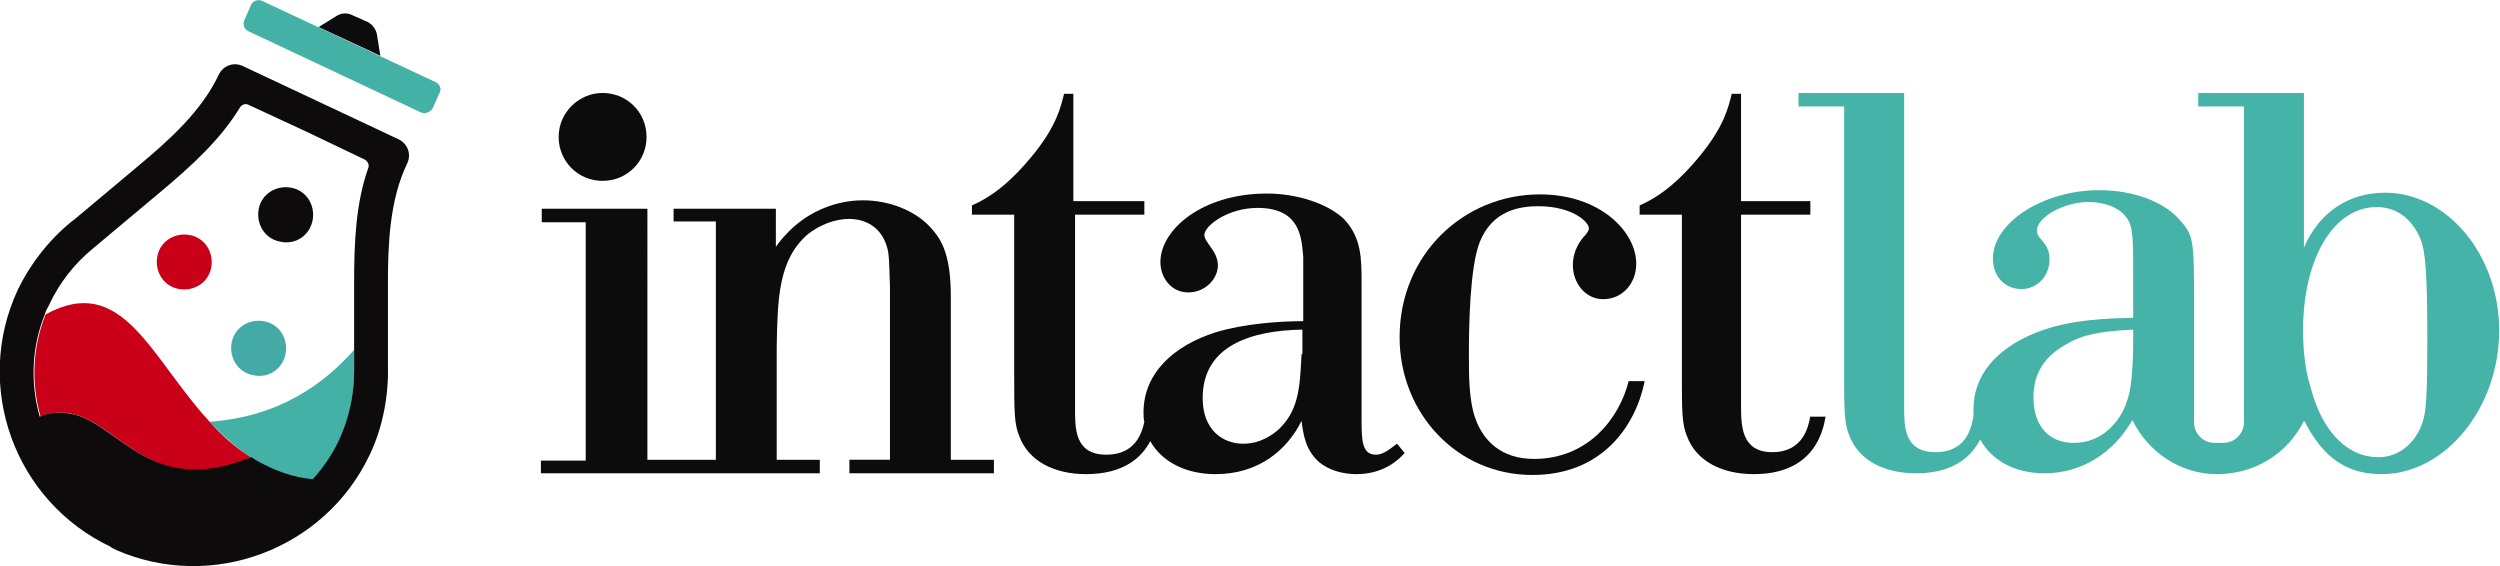 <?xml version="1.0" encoding="utf-8"?>
<!-- Generator: Adobe Illustrator 26.3.1, SVG Export Plug-In . SVG Version: 6.00 Build 0)  -->
<svg version="1.1" id="Calque_1" xmlns="http://www.w3.org/2000/svg" xmlns:xlink="http://www.w3.org/1999/xlink" x="0px" y="0px"
	 viewBox="0 0 295.8 67" style="enable-background:new 0 0 295.8 67;" xml:space="preserve">
<style type="text/css">
	.st0{fill:#43AAA6;}
	.st1{fill:#0D0B0C;}
	.st2{fill:#44B1A6;}
	.st3{fill:#0D0C0D;}
	.st4{fill:#CA0019;}
	.st5{fill:#45B3A8;}
</style>
<g>
	<g>
		<g>
			<g>
				<path id="Fill-3_00000082333183376179310540000016880596123703188355_" class="st3" d="M112.5,35c0-5.4-1.4-7-2.5-8.2
					c-1.8-1.9-4.8-3.1-7.9-3.1c-1.3,0-6.5,0.2-10.3,5.5v-4.5H79.7v1.5h5v28.2h-3.2h-1.7h-3.2V24.7H64.1v1.6h5.2v28.2H64V56h15.7h1.7
					H97v-1.6h-5.1V41.1c0.1-5.8,0.2-10.4,3.7-13.4c1.4-1.1,3.2-1.8,4.9-1.8c1.1,0,3.7,0.4,4.5,3.5c0.2,0.8,0.2,1.4,0.3,4.5v20.5
					h-4.8V56h17.1v-1.6h-5.1L112.5,35L112.5,35z"/>
				<path id="Fill-5_00000030470568993124722590000005890129221439276691_" class="st3" d="M154,41.9c-0.2,3.9-0.3,6.6-2.7,8.9
					c-0.7,0.6-2.1,1.7-4.2,1.7c-2.4,0-4.8-1.6-4.8-5.4c0-6.3,5.9-8,11.8-8.1V41.9z M162.8,53.8c-1.7,0-1.7-1.8-1.7-4.4V33.5
					c0-2.9,0-5.4-2.1-7.6c-1.9-1.8-5.5-3-9.1-3c-7.7,0-12.6,4.3-12.6,8.1c0,1.9,1.3,3.6,3.3,3.6s3.5-1.6,3.5-3.2
					c0-1.7-1.6-2.7-1.6-3.6c0-1.1,2.8-3.2,6.3-3.2c5.1,0,5.2,3.6,5.4,5.8v7.6c-2.8,0-7,0.3-10.3,1.3c-5.1,1.6-8.6,4.9-8.6,9.5
					c0,0.4,0,0.8,0.1,1.1c-0.3,1.4-1.1,3.9-4.5,3.9c-3.8,0-3.7-3.2-3.7-5.6V25.4h8.2v-1.6H127V11.1h-1.1c-0.4,1.6-0.9,3.9-3.9,7.5
					c-1.9,2.3-4.2,4.5-7,5.7v1.1h5v19.2c0,3.9,0,5.6,0.6,7c1.1,3,4.2,4.5,7.9,4.5c4.5,0,6.6-2,7.6-3.9c1.4,2.5,4.3,3.9,7.7,3.9
					c5.2,0,8.5-2.9,10.2-6.3c0.2,1.5,0.4,3.4,2.1,4.9c1.1,0.9,2.7,1.4,4.4,1.4c3.2,0,5-1.7,5.7-2.5l-0.9-1.1
					C164.7,52.9,163.8,53.8,162.8,53.8L162.8,53.8z"/>
				<path id="Fill-7_00000065786587650608617570000011942395153722568586_" class="st3" d="M181.5,54.3c-3.9,0-6-2.2-6.9-4.7
					c-0.8-2.1-0.8-5.1-0.8-7.6c0-3.4,0.1-10.4,1.3-13.4c1.5-3.7,4.7-4.2,6.9-4.2c4.1,0,6,1.9,6,2.6c0,0.3-0.2,0.5-0.4,0.8
					c-0.6,0.6-1.5,1.8-1.5,3.6c0,2,1.4,4,3.6,4c2.2,0,3.9-1.8,3.9-4.2c0-3.8-4.3-8.2-11.4-8.2c-9,0-16.6,7.1-16.6,16.9
					c0,9,6.8,16.3,15.7,16.3c8.2,0,12.2-5.7,13.3-11.1h-1.9C191.6,49.5,187.9,54.3,181.5,54.3"/>
				<path id="Fill-9_00000137107069947301795340000008464091419129708721_" class="st3" d="M214.2,49.2c-0.2,1.2-0.8,4.3-4.5,4.3
					s-3.7-3.2-3.7-5.6V25.4h8.2v-1.6H206V11.1h-1.1c-0.4,1.6-0.9,3.9-3.9,7.5c-1.9,2.3-4.2,4.5-7,5.7v1.1h5v19.2c0,3.9,0,5.6,0.6,7
					c1.1,3,4.2,4.5,7.9,4.5c7.1,0,8.2-5,8.5-6.8H214.2z"/>
				<path id="Fill-11_00000017475923272826011220000018148602917777328274_" class="st3" d="M71.3,11c2.9,0,5.2,2.3,5.2,5.2
					s-2.3,5.2-5.2,5.2s-5.2-2.3-5.2-5.2S68.5,11,71.3,11"/>
				<g>
					<path class="st5" d="M233.5,49.2c-0.2,1.2-0.7,4.3-4.5,4.3s-3.7-3.2-3.7-5.6V11.2h0V11h-12.5v1.6h5.4v31.9c0,3.9,0,5.6,0.6,7
						c1.1,3,4.2,4.5,7.9,4.5c4.6,0,6.6-2.1,7.6-4c1.3,2.4,4,4,7.6,4c4.3,0,8.1-2.3,10.4-6.3c1.8,3.7,5.6,6.4,10,6.4
						c4.6,0,8.4-2.5,10.3-6.3l0.1,0.1c2.2,4.3,5,6.2,9.1,6.2c7.5,0,13.9-7.8,13.9-17c0-9-6.2-16.3-13.5-16.3c-4.3,0-7.8,2.3-9.6,6.5
						l0,0.1v-18h0V11h-12.5v1.6h5.4v32l0,0V50c0,1.3-1.1,2.4-2.4,2.4H262c-1.3,0-2.4-1.1-2.4-2.4v-2.8c0-0.1,0-0.1,0-0.2
						s0-0.1,0-0.2v-7.8v-3.7c0-7.1-0.1-7.5-1.8-9.4c-1.9-2.1-5.5-3.4-9.4-3.4c-6.6,0-12.6,3.8-12.6,8.1c0,2.1,1.4,3.6,3.4,3.6
						c1.8,0,3.3-1.5,3.3-3.5c0-0.9-0.2-1.5-1.1-2.5c-0.3-0.4-0.4-0.6-0.4-0.9c0-1.6,3.2-3.4,6.1-3.4c1.8,0,3.5,0.6,4.3,1.6
						c0.9,1,1,1.9,1,6.5v5.6c-5.4,0.1-8.6,0.6-11.6,1.8c-4.7,1.9-7.3,5.1-7.3,9L233.5,49.2z M252.4,40.6c0,1.7-0.1,3-0.2,4.2
						c-0.1,1.1-0.3,2.1-0.6,2.8c-0.1,0.4-0.3,0.8-0.5,1.2c-1.3,2.3-3.3,3.6-5.7,3.6c-3,0-4.8-2-4.8-5.4c0-2.7,1.2-4.7,3.6-6.1
						c1.9-1.2,3.9-1.7,8.2-1.9V40.6z M286.8,49.4c-0.7,2.8-2.8,4.7-5.4,4.7c-3.5,0-6.3-2.8-7.7-7.2c-0.2-0.7-0.4-1.4-0.6-2.1
						c-0.4-1.7-0.6-3.6-0.6-5.7c0-8.5,3.6-14.6,8.7-14.6c2.4,0,4.2,1.4,5.2,3.8c0.6,1.5,0.8,4.2,0.8,11.9
						C287.2,45.7,287.1,48.1,286.8,49.4z"/>
				</g>
			</g>
		</g>
	</g>
	<g>
		<path class="st0" d="M33.8,41.8c0.3-1.8-0.8-3.5-2.6-3.8c-1.8-0.3-3.5,0.8-3.8,2.6c-0.3,1.8,0.8,3.5,2.6,3.8
			C31.8,44.8,33.5,43.6,33.8,41.8z"/>
		<path class="st1" d="M37,26c0.3-1.8-0.8-3.5-2.6-3.8c-1.8-0.3-3.5,0.8-3.8,2.6c-0.3,1.8,0.8,3.5,2.6,3.8C35,29,36.7,27.8,37,26z"
			/>
		<g>
			<path class="st2" d="M49.8,13.3L29.4,3.7c-0.5-0.2-0.7-0.8-0.5-1.3l0.8-1.8c0.2-0.5,0.8-0.7,1.3-0.5l20.5,9.6
				C52,9.9,52.3,10.5,52,11l-0.8,1.8C50.9,13.3,50.3,13.5,49.8,13.3z"/>
			<path class="st3" d="M45,6.6l-7.3-3.4l2.1-1.3c0.6-0.4,1.3-0.4,1.9-0.1l1.8,0.8c0.6,0.3,1,0.9,1.1,1.5L45,6.6z"/>
			<path class="st2" d="M24.8,49.9c1.6,1.7,3.4,3.3,5.4,4.6c2.3,1.2,4.5,2.1,6.8,2.3c1.2-1.3,2.3-2.9,3.1-4.6
				c1.2-2.6,1.8-5.4,1.8-8.3l0-2.5C38.5,45.2,33.3,49.3,24.8,49.9z"/>
			<path class="st4" d="M29.8,54.2c-1.9-1.2-3.6-2.7-5-4.3c-7-7.6-10.3-17.7-19.4-12.7c-1.6,4-1.7,8.2-0.6,12.1
				c0.9-0.4,2-0.6,3.3-0.4c5.5,0.7,9.1,9.2,19.7,6.1c0.6-0.2,1.1-0.4,1.8-0.6L29.8,54.2z"/>
			<path class="st1" d="M28.7,7.8c-1.1-0.5-2.3,0-2.8,1l0,0c-2,4.3-5.9,7.8-9.5,10.8L9,25.8c-2.9,2.2-5.3,5.2-6.9,8.5
				c-5.3,11.4-0.4,25,11,30.4l0.1,0.1l0.6,0.3l0,0C25.1,70,38.4,65,43.7,53.9c1.6-3.3,2.3-7.1,2.2-10.7l0-9.7
				c0-4.6,0.2-9.9,2.3-14.2l0,0c0.5-1.1,0-2.3-1-2.8L28.7,7.8z M41.9,33.4l0,7.9l0,2.5c0,2.9-0.6,5.7-1.8,8.3
				c-0.8,1.7-1.9,3.3-3.1,4.6c-2.3-0.2-4.5-1-6.8-2.3c-0.1-0.1-0.3-0.2-0.4-0.3c-0.1,0-0.2,0.1-0.3,0.1c-0.6,0.2-1.2,0.4-1.8,0.6
				C17.1,58.1,13.5,49.5,8,48.9c-1.3-0.2-2.4,0-3.3,0.4c-1.1-3.9-1-8.1,0.6-12.1c0.1-0.4,0.3-0.7,0.5-1.1c1.2-2.6,3-4.9,5.2-6.7
				l8-6.7c3.7-3.1,7.1-6.2,9.4-10c0.2-0.3,0.6-0.5,1-0.3l6.9,3.2l6.9,3.3c0.3,0.2,0.5,0.6,0.4,0.9C42.1,24,41.9,28.6,41.9,33.4z"/>
		</g>
		<path class="st4" d="M25,31.6c0.3-1.8-0.8-3.5-2.6-3.8c-1.8-0.3-3.5,0.8-3.8,2.6c-0.3,1.8,0.8,3.5,2.6,3.8
			C23,34.5,24.7,33.4,25,31.6z"/>
	</g>
</g>
</svg>
